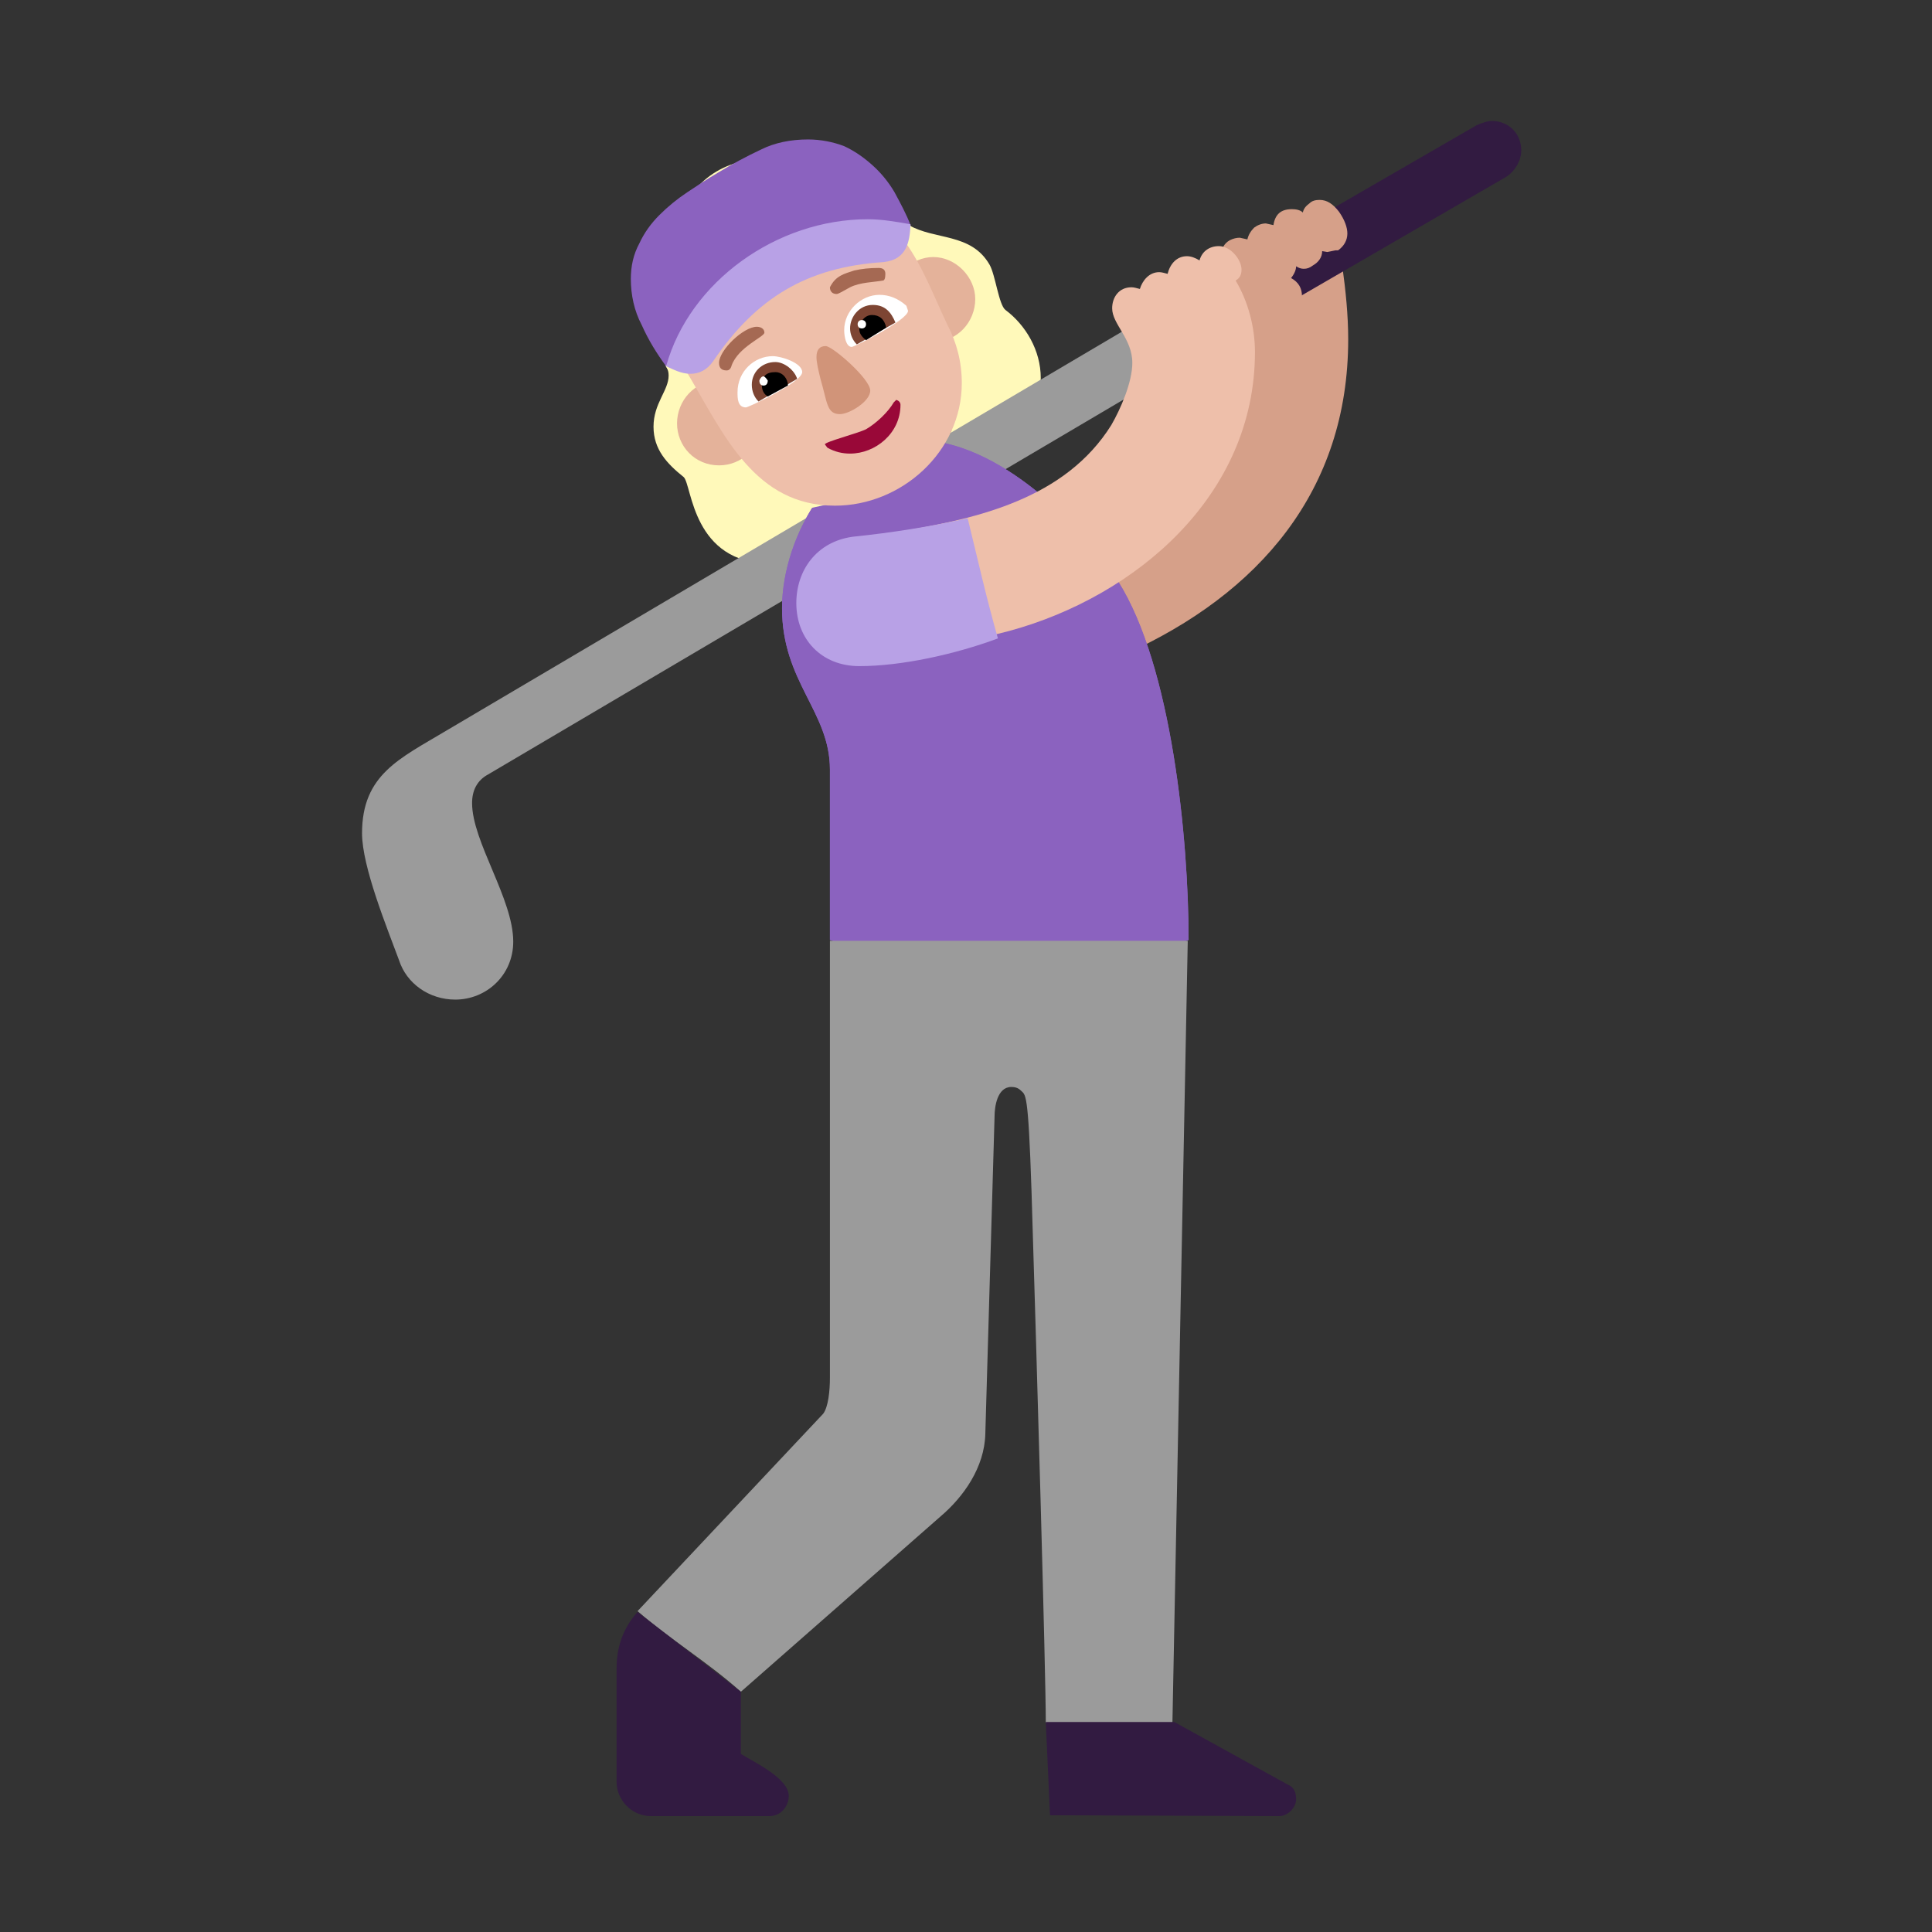 <svg version="1.1" xmlns="http://www.w3.org/2000/svg" viewBox="0 0 2300 2300"><rect x="0" y="0" width="2300" height="2300" fill="#333333" stroke="none"/><g transform="scale(1,-1) translate(-256, -1869)">
		<path d="M1250 1267c-93 0-124 73-167 143-7 11-12 21-12 34 0 27 22 34 22 68l-1 13c0 4 2 9 7 9 11 0 33-12 55-12 63 0 120 65 155 65 14 0 28-10 35-24l40-81c11-23 17-46 17-69 0-80-70-146-151-146 z M1174 1198c24 0 105 34 105 53 0 3-22 43-25 51l105 57c8-13 19-48 37-48 3 0 7 1 11 3 44 21 88 51 88 105 0 33-18 63-42 81-8 6-12 42-19 54-22 38-65 29-96 47l-120 70c-3-2-6-3-9-3-11 0-29 11-48 11-50 0-94-36-99-88-3-18-39-21-39-52 0-20 16-46 26-62l0-44c2-3 3-7 3-11 0-18-18-33-18-61 0-27 16-44 36-60 10-10 10-103 104-103 z" fill="#FFF9BA"/>
		<path d="M1566 1083c9 0 18 2 29 7 160 72 266 195 266 375 0 29-3 58-7 87l-136-54 0 1c1-5 2-10 2-15l0-16c0-126-75-197-183-248-26-12-42-35-42-65 0-38 31-72 71-72 z" fill="#D6A089"/>
		<path d="M798 679c37 0 69 29 69 69 0 51-49 119-49 165 0 15 6 27 19 34l856 505 0 82-906-535c-55-33-100-52-100-122 0-40 30-113 44-151 9-28 36-47 67-47 z" fill="#9B9B9B"/>
		<path d="M1724 1470l326 189c10 7 17 19 17 31 0 20-15 35-35 35-5 0-11-2-18-5l-320-185 30-65 z" fill="#321B41"/>
		<path d="M1458 678l213 72c0 120-20 326-84 427-43 68-144 168-238 168-96 0-162-112-162-200 0-88 57-123 57-192l0-203 214-72 z" fill="#8B62BF"/>
		<path d="M1749 1474c7 0 15 3 23 8l20 12c9 5 14 13 14 22 0 10-4 17-13 22 4 5 6 10 6 14 3-2 6-3 9-3 4 0 7 1 11 4 7 4 11 10 11 17l6-1 10 2 3 0c7 5 11 12 11 20 0 7-3 16-10 26-7 9-14 14-23 14-5 0-9-1-12-4-4-3-7-6-8-11-3 3-8 4-13 4-13 0-20-6-22-19l-9 2c-5 0-10-2-14-5-4-4-7-9-8-14l-9 2c-4 0-8-1-12-3-7-4-10-10-10-19 0-3 1-6 3-10l7-14c2-5 4-9 7-13 3-4 5-7 7-8-7-5-11-12-11-21 0-7 3-13 8-17 5-5 11-7 18-7 z" fill="#D6A089"/>
		<path d="M1458 678l213 72c0 120-20 326-84 427-43 68-144 168-238 168-96 0-162-112-162-200 0-88 57-123 57-192l0-203 214-72 z" fill="#8B62BF"/>
		<path d="M1651-220l19 969-426 0 0-520c0-16-2-35-8-43l-221-235c39-34 84-61 123-96l238 209c27 23 52 58 53 98l11 378c0 11 3 35 20 35 4 0 8-1 11-4 6-6 9 1 13-120 6-194 17-572 17-633l150-38 z" fill="#9B9B9B"/>
		<path d="M1779-293c10 0 20 10 20 20 0 7-2 14-9 17l-136 75-153 0 5-111 273-1 z M1172-293c14 0 23 12 23 24 0 21-41 40-57 50l0 74-123 95c-17-19-25-41-25-68l0-134c0-22 18-41 41-41l141 0 z" fill="#321B41"/>
		<path d="M1343 1094l10 1c36 6 71 14 105 23 150 41 292 161 292 332 0 29-8 60-23 85 5 3 7 7 7 13 0 12-13 28-27 28-11 0-20-6-23-17-5 3-10 5-15 5-12 0-20-9-23-21-4 1-7 2-10 2-12 0-20-10-23-20-4 1-7 2-10 2-15 0-23-12-23-25 0-19 24-36 24-65 0-23-14-55-25-74-55-88-160-111-247-126-36-5-61-39-61-73 0-40 34-70 72-70 z" fill="#EEBFAA"/>
		<path d="M1279 1076c50 0 114 14 165 33-14 49-24 94-36 143-45-10-89-17-137-22-43-6-67-40-67-79 0-43 30-75 75-75 z" fill="#B8A1E6"/>
		<path d="M1178 1258c24 0 48 8 71 12l-97 169c-5-5-10-9-15-16l-26 47-63-36 37-63-7-7 42-74c11-19 37-32 58-32 z M1380 1346c22 27 55 52 55 89 0 32-37 83-50 106l-9-3-37 64-62-36 26-45-21-6 98-169 z" fill="#FFF9BA"/>
		<path d="M1112 1315c27 0 50 21 50 50 0 27-21 51-50 51-29 0-50-24-50-51 0-27 21-50 50-50 z M1367 1462c29 0 50 24 50 51 0 26-23 50-50 50-26 0-50-23-50-50 0-27 21-51 50-51 z" fill="#E4B29A"/>
		<path d="M1250 1267c79 0 151 64 151 146 0 25-6 48-17 69-31 65-55 148-143 148-21 0-39-5-56-15-59-32-125-58-125-136 0-21 5-40 16-57 42-71 79-155 174-155 z" fill="#EEBFAA"/>
		<path d="M1049 1433c11 19 23 36 35 51 11 15 24 28 38 40 14 12 29 23 46 32 16 9 34 18 55 26 7 3 15 5 26 8 10 3 21 5 32 7 11 2 21 4 32 5l8 0c6 0 12-1 17-2l2 1c-5 13-12 26-19 39-7 12-16 23-26 32-10 9-21 17-34 23-13 5-28 8-43 8-21 0-40-4-56-12-17-8-34-17-52-28-12-7-24-15-36-23-12-8-23-17-33-27-10-10-18-21-24-34-7-13-10-27-10-42 0-19 4-38 13-55 8-18 18-34 29-49 z" fill="#8B62BF"/>
		<path d="M1078 1424c11 0 20 5 27 15 51 75 111 112 203 118 27 3 31 23 32 45-17 3-34 6-51 6-108 0-212-74-240-175 9-4 18-9 29-9 z" fill="#B8A1E6"/>
		<path d="M1268 1329c30 0 60 24 60 58 0 3-2 5-5 6l-3-3c-7-12-21-25-33-32-10-5-49-15-49-18l3-4c9-5 18-7 27-7 z" fill="#990838"/>
		<path d="M1256 1376c11 0 36 15 36 28 0 14-45 53-53 53-7 0-11-4-11-13 0-6 2-15 5-27 8-27 7-41 23-41 z" fill="#D19479"/>
		<path d="M1144 1384c3 0 67 30 67 42 0 11-25 19-35 19-22 0-42-18-42-43 0-7 0-18 10-18 z M1270 1456c3 0 67 32 67 43l-2 6c-10 9-21 13-32 13-22 0-42-19-42-42 0-7 2-20 9-20 z" fill="#FFFFFF"/>
		<path d="M1159 1391l46 27c-3 10-15 20-26 20-16 0-28-12-28-27 0-8 3-15 8-20 z M1276 1459l46 26c-5 12-12 21-27 21-16 0-27-14-27-28 0-7 3-14 8-19 z" fill="#7D4533"/>
		<path d="M1170 1397l24 13c0 8-6 16-15 16-11 0-16-5-16-16 0-5 2-10 7-13 z M1287 1464l24 15c-2 10-8 15-17 15-9 0-15-9-15-17 0-5 3-9 8-13 z" fill="#000000"/>
		<path d="M1165 1410c3 0 5 2 5 6-2 3-4 5-5 5-2 0-4-2-5-5 0-4 2-6 5-6 z M1282 1478c3 0 5 2 5 5 0 3-2 5-5 5-3 0-5-2-5-5 0-3 2-5 5-5 z" fill="#FFFFFF"/>
		<path d="M1121 1428c3 0 5 2 6 6 8 22 39 34 39 39 0 5-5 7-9 7-16 0-45-28-45-43 0-6 3-9 9-9 z M1252 1519c2 0 7 3 16 8 12 6 28 6 39 8 2 0 3 3 3 8 0 5-3 7-8 7-11 0-20-1-29-3-12-4-22-6-29-20 0-5 3-8 8-8 z" fill="#A56953"/>
	</g></svg>
